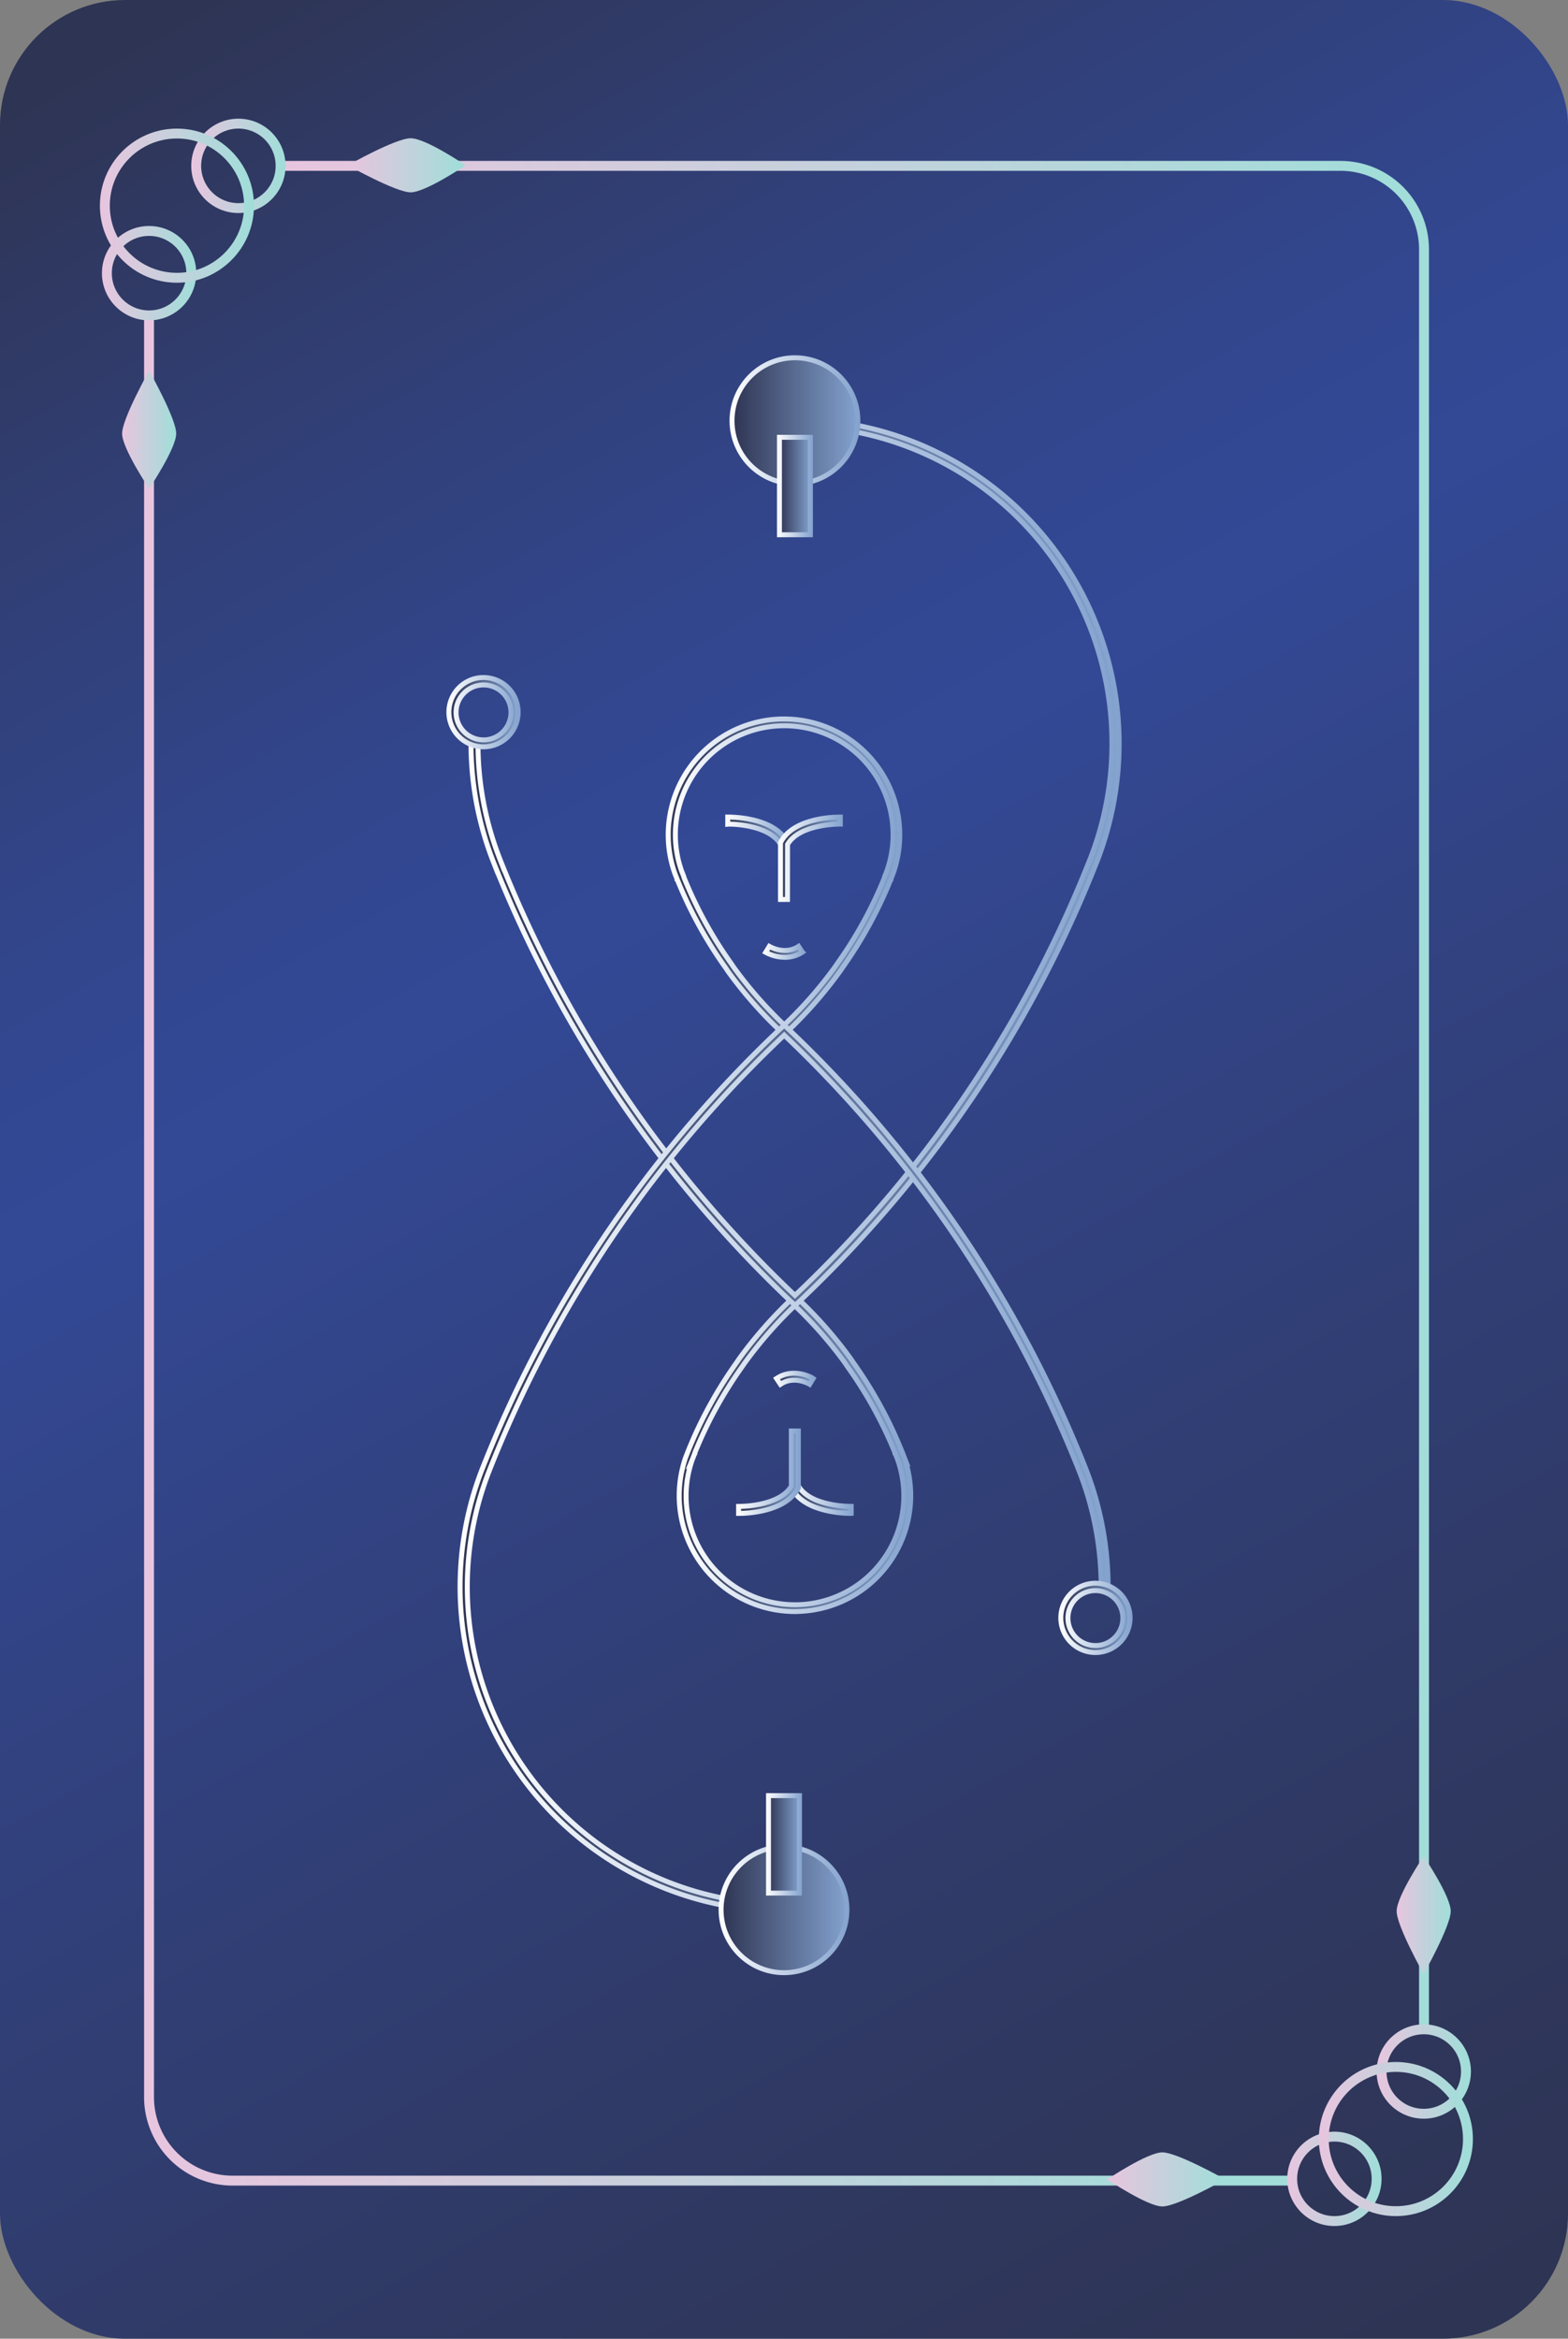 <svg xmlns="http://www.w3.org/2000/svg" xmlns:xlink="http://www.w3.org/1999/xlink" width="316.89" height="472.49" viewBox="0 0 316.89 472.49"><rect x="0" y="0" width="316.89" height="472.49" fill="#808080" stroke="none"/><defs><style>.cls-1{fill:url(#未命名漸層_191);}.cls-10,.cls-13,.cls-2,.cls-3,.cls-4,.cls-5,.cls-8,.cls-9{fill:none;stroke-width:2px;}.cls-10,.cls-13,.cls-14,.cls-15,.cls-16,.cls-17,.cls-18,.cls-19,.cls-2,.cls-20,.cls-21,.cls-22,.cls-23,.cls-24,.cls-25,.cls-26,.cls-27,.cls-28,.cls-29,.cls-3,.cls-4,.cls-5,.cls-8,.cls-9{stroke-miterlimit:10;}.cls-2{stroke:url(#未命名漸層_42);}.cls-3{stroke:url(#未命名漸層_42-2);}.cls-4{stroke:url(#未命名漸層_42-3);}.cls-5{stroke:url(#未命名漸層_42-4);}.cls-6{fill:url(#未命名漸層_42-5);}.cls-7{fill:url(#未命名漸層_42-6);}.cls-8{stroke:url(#未命名漸層_42-7);}.cls-9{stroke:url(#未命名漸層_42-8);}.cls-10{stroke:url(#未命名漸層_42-9);}.cls-11{fill:url(#未命名漸層_42-10);}.cls-12{fill:url(#未命名漸層_42-11);}.cls-13{stroke:url(#未命名漸層_42-12);}.cls-14{fill:url(#未命名漸層_47);stroke:url(#未命名漸層_44);}.cls-15{fill:url(#未命名漸層_47-2);stroke:url(#未命名漸層_44-2);}.cls-16{fill:url(#未命名漸層_47-3);stroke:url(#未命名漸層_44-3);}.cls-17{fill:url(#未命名漸層_47-4);stroke:url(#未命名漸層_44-4);}.cls-18{fill:url(#未命名漸層_47-5);stroke:url(#未命名漸層_44-5);}.cls-19{fill:url(#未命名漸層_47-6);stroke:url(#未命名漸層_44-6);}.cls-20{fill:url(#未命名漸層_47-7);stroke:url(#未命名漸層_44-7);}.cls-21{fill:url(#未命名漸層_47-8);stroke:url(#未命名漸層_44-8);}.cls-22{fill:url(#未命名漸層_47-9);stroke:url(#未命名漸層_44-9);}.cls-23{fill:url(#未命名漸層_47-10);stroke:url(#未命名漸層_44-10);}.cls-24{fill:url(#未命名漸層_47-11);stroke:url(#未命名漸層_44-11);}.cls-25{fill:url(#未命名漸層_47-12);stroke:url(#未命名漸層_44-12);}.cls-26{fill:url(#未命名漸層_47-13);stroke:url(#未命名漸層_44-13);}.cls-27{fill:url(#未命名漸層_47-14);stroke:url(#未命名漸層_44-14);}.cls-28{fill:url(#未命名漸層_47-15);stroke:url(#未命名漸層_44-15);}.cls-29{fill:url(#未命名漸層_47-16);stroke:url(#未命名漸層_44-16);}</style><linearGradient id="未命名漸層_191" x1="29.8" y1="4.68" x2="290.74" y2="474.37" gradientUnits="userSpaceOnUse"><stop offset="0" stop-color="#2e3453"/><stop offset="0.16" stop-color="#313f76"/><stop offset="0.29" stop-color="#32468d"/><stop offset="0.38" stop-color="#334996"/><stop offset="0.52" stop-color="#324384"/><stop offset="0.83" stop-color="#2f3860"/><stop offset="1" stop-color="#2e3453"/></linearGradient><linearGradient id="未命名漸層_42" x1="29.13" y1="252.63" x2="261.12" y2="252.63" gradientUnits="userSpaceOnUse"><stop offset="0" stop-color="#e8c5df"/><stop offset="0.96" stop-color="#a2ddd9"/></linearGradient><linearGradient id="未命名漸層_42-2" x1="56.71" y1="221.25" x2="288.79" y2="221.25" xlink:href="#未命名漸層_42"/><linearGradient id="未命名漸層_42-3" x1="38.66" y1="33.51" x2="57.71" y2="33.51" xlink:href="#未命名漸層_42"/><linearGradient id="未命名漸層_42-4" x1="20.6" y1="55.19" x2="39.65" y2="55.19" xlink:href="#未命名漸層_42"/><linearGradient id="未命名漸層_42-5" x1="70.25" y1="33.4" x2="94.09" y2="33.4" xlink:href="#未命名漸層_42"/><linearGradient id="未命名漸層_42-6" x1="24.68" y1="86.8" x2="35.61" y2="86.8" xlink:href="#未命名漸層_42"/><linearGradient id="未命名漸層_42-7" x1="20.19" y1="41.55" x2="51.34" y2="41.55" xlink:href="#未命名漸層_42"/><linearGradient id="未命名漸層_42-8" x1="260.15" y1="440.19" x2="279.2" y2="440.19" xlink:href="#未命名漸層_42"/><linearGradient id="未命名漸層_42-9" x1="278.21" y1="418.51" x2="297.26" y2="418.51" xlink:href="#未命名漸層_42"/><linearGradient id="未命名漸層_42-10" x1="223.77" y1="440.3" x2="247.61" y2="440.3" xlink:href="#未命名漸層_42"/><linearGradient id="未命名漸層_42-11" x1="282.26" y1="386.9" x2="293.19" y2="386.9" xlink:href="#未命名漸層_42"/><linearGradient id="未命名漸層_42-12" x1="266.52" y1="432.15" x2="297.67" y2="432.15" xlink:href="#未命名漸層_42"/><linearGradient id="未命名漸層_47" x1="137.26" y1="293.69" x2="184.06" y2="293.69" gradientUnits="userSpaceOnUse"><stop offset="0" stop-color="#2e3453"/><stop offset="1" stop-color="#83a2ce"/></linearGradient><linearGradient id="未命名漸層_44" x1="136.76" y1="293.6" x2="184.56" y2="293.6" gradientUnits="userSpaceOnUse"><stop offset="0" stop-color="#fff"/><stop offset="1" stop-color="#83a2ce"/></linearGradient><linearGradient id="未命名漸層_47-2" x1="95.19" y1="174.21" x2="226.13" y2="174.21" xlink:href="#未命名漸層_47"/><linearGradient id="未命名漸層_44-2" x1="94.69" y1="174.31" x2="226.63" y2="174.31" xlink:href="#未命名漸層_44"/><linearGradient id="未命名漸層_47-3" x1="90.76" y1="143.92" x2="104.68" y2="143.92" xlink:href="#未命名漸層_47"/><linearGradient id="未命名漸層_44-3" x1="90.26" y1="143.92" x2="105.18" y2="143.92" xlink:href="#未命名漸層_44"/><linearGradient id="未命名漸層_47-4" x1="147.94" y1="85" x2="173.38" y2="85" xlink:href="#未命名漸層_47"/><linearGradient id="未命名漸層_44-4" x1="147.44" y1="85" x2="173.88" y2="85" xlink:href="#未命名漸層_44"/><linearGradient id="未命名漸層_47-5" x1="160.04" y1="302.91" x2="172.06" y2="302.91" xlink:href="#未命名漸層_47"/><linearGradient id="未命名漸層_44-5" x1="159.36" y1="302.82" x2="172.57" y2="302.82" xlink:href="#未命名漸層_44"/><linearGradient id="未命名漸層_47-6" x1="149.27" y1="297.42" x2="161.37" y2="297.42" xlink:href="#未命名漸層_47"/><linearGradient id="未命名漸層_44-6" x1="148.76" y1="297.42" x2="161.87" y2="297.42" xlink:href="#未命名漸層_44"/><linearGradient id="未命名漸層_47-7" x1="156.94" y1="278.54" x2="164.36" y2="278.54" xlink:href="#未命名漸層_47"/><linearGradient id="未命名漸層_44-7" x1="156.25" y1="278.64" x2="165.04" y2="278.64" xlink:href="#未命名漸層_44"/><linearGradient id="未命名漸層_47-8" x1="157.53" y1="98.2" x2="163.79" y2="98.2" gradientTransform="translate(321.32 196.4) rotate(-180)" xlink:href="#未命名漸層_47"/><linearGradient id="未命名漸層_44-8" x1="157.03" y1="98.2" x2="164.29" y2="98.2" gradientTransform="translate(321.32 196.4) rotate(-180)" xlink:href="#未命名漸層_44"/><linearGradient id="未命名漸層_47-9" x1="135.05" y1="177.13" x2="181.84" y2="177.13" xlink:href="#未命名漸層_47"/><linearGradient id="未命名漸層_44-9" x1="134.55" y1="177.22" x2="182.34" y2="177.22" xlink:href="#未命名漸層_44"/><linearGradient id="未命名漸層_47-10" x1="92.98" y1="296.61" x2="223.92" y2="296.61" xlink:href="#未命名漸層_47"/><linearGradient id="未命名漸層_44-10" x1="92.48" y1="296.51" x2="224.42" y2="296.51" xlink:href="#未命名漸層_44"/><linearGradient id="未命名漸層_47-11" x1="214.43" y1="326.9" x2="228.35" y2="326.9" xlink:href="#未命名漸層_47"/><linearGradient id="未命名漸層_44-11" x1="213.93" y1="326.9" x2="228.85" y2="326.9" xlink:href="#未命名漸層_44"/><linearGradient id="未命名漸層_47-12" x1="145.73" y1="385.82" x2="171.17" y2="385.82" xlink:href="#未命名漸層_47"/><linearGradient id="未命名漸層_44-12" x1="145.23" y1="385.82" x2="171.67" y2="385.82" xlink:href="#未命名漸層_44"/><linearGradient id="未命名漸層_47-13" x1="147.05" y1="167.91" x2="159.07" y2="167.91" xlink:href="#未命名漸層_47"/><linearGradient id="未命名漸層_44-13" x1="146.54" y1="168" x2="159.75" y2="168" xlink:href="#未命名漸層_44"/><linearGradient id="未命名漸層_47-14" x1="157.74" y1="173.4" x2="169.84" y2="173.4" xlink:href="#未命名漸層_47"/><linearGradient id="未命名漸層_44-14" x1="157.24" y1="173.4" x2="170.35" y2="173.4" xlink:href="#未命名漸層_44"/><linearGradient id="未命名漸層_47-15" x1="154.75" y1="192.28" x2="162.17" y2="192.28" xlink:href="#未命名漸層_47"/><linearGradient id="未命名漸層_44-15" x1="154.07" y1="192.18" x2="162.86" y2="192.18" xlink:href="#未命名漸層_44"/><linearGradient id="未命名漸層_47-16" x1="155.32" y1="372.62" x2="161.58" y2="372.62" xlink:href="#未命名漸層_47"/><linearGradient id="未命名漸層_44-16" x1="154.82" y1="372.62" x2="162.08" y2="372.62" xlink:href="#未命名漸層_44"/></defs><g id="圖層_2" data-name="圖層 2"><g id="圖層_1-2" data-name="圖層 1"><rect class="cls-1" width="316.89" height="472.49" rx="25.28"/><path class="cls-2" d="M261.12,440.55H47a16.88,16.88,0,0,1-16.88-16.88v-360"/><path class="cls-3" d="M56.71,33.51H270.9a16.89,16.89,0,0,1,16.89,16.88V410"/><circle class="cls-4" cx="48.18" cy="33.51" r="8.53"/><circle class="cls-5" cx="30.13" cy="55.19" r="8.53"/><path class="cls-6" d="M83,38.86c-3,0-12.71-5.46-12.71-5.46S79.94,27.93,83,27.93,94.09,33.4,94.09,33.4,86,38.86,83,38.86Z"/><path class="cls-7" d="M24.68,87.59c0-3,5.46-12.71,5.46-12.71s5.47,9.69,5.47,12.71-5.47,11.13-5.47,11.13S24.68,90.61,24.68,87.59Z"/><circle class="cls-8" cx="35.76" cy="41.55" r="14.57"/><circle class="cls-9" cx="269.68" cy="440.19" r="8.53"/><circle class="cls-10" cx="287.74" cy="418.51" r="8.53"/><path class="cls-11" d="M234.91,434.84c3,0,12.7,5.46,12.7,5.46s-9.68,5.47-12.7,5.47-11.14-5.47-11.14-5.47S231.89,434.84,234.91,434.84Z"/><path class="cls-12" d="M293.19,386.11c0,3-5.47,12.71-5.47,12.71s-5.46-9.69-5.46-12.71S287.72,375,287.72,375,293.19,383.09,293.19,386.11Z"/><circle class="cls-13" cx="282.1" cy="432.15" r="14.57"/><path class="cls-14" d="M160.65,325.58a23.42,23.42,0,0,1-23.39-23.39,23.88,23.88,0,0,1,1.34-7.84l.15-.36c.15-.39.24-.65.35-.9h0a86.27,86.27,0,0,1,9.74-17.77c.22-.33.47-.7.73-1.06a86.26,86.26,0,0,1,10.6-12l.48-.45.49.45a84.9,84.9,0,0,1,10.62,12c.21.29.42.59.62.91a86,86,0,0,1,9.84,17.91h0c.11.25.21.51.31.77l.19.49a23.42,23.42,0,0,1-22.07,31.23Zm-20.3-31.81c-.08.2-.16.4-.23.6l-.19.47a22,22,0,1,0,41.46,0l-.13-.33c-.12-.31-.2-.53-.29-.73l-.1-.11v-.15A84.58,84.58,0,0,0,171.2,276c-.2-.32-.38-.58-.58-.85a83.55,83.55,0,0,0-10-11.36,84.53,84.53,0,0,0-9.95,11.35c-.25.34-.48.68-.7,1a84.25,84.25,0,0,0-9.55,17.4v.15Z"/><path class="cls-15" d="M160.65,263.72l-.48-.46a248.16,248.16,0,0,1-60.4-89l-.06-.14a65.27,65.27,0,0,1-4.52-24H96.6a63.82,63.82,0,0,0,4.37,23.3l.07.18a246.73,246.73,0,0,0,59.62,88.11,246.82,246.82,0,0,0,29.5-33.46,2.33,2.33,0,0,1,.22-.32,243.76,243.76,0,0,0,29.89-54.31l.07-.15a64.11,64.11,0,0,0-59.67-87.4V84.71a65.54,65.54,0,0,1,61,89.43l-.06.14a245.64,245.64,0,0,1-30.06,54.58,2,2,0,0,0-.16.22,247.47,247.47,0,0,1-30.2,34.18Z"/><path class="cls-16" d="M97.72,150.88a7,7,0,1,1,7-7A7,7,0,0,1,97.72,150.88Zm0-12.5a5.55,5.55,0,1,0,5.55,5.54A5.55,5.55,0,0,0,97.72,138.38Z"/><circle class="cls-17" cx="160.66" cy="85" r="12.72"/><path class="cls-18" d="M171.88,305.75c-1.34,0-9.23-.21-11.84-5l1.24-.67c2.38,4.37,10.67,4.25,10.75,4.25l0,1.41Z"/><path class="cls-19" d="M149.45,305.75h-.18l0-1.41c.08,0,8.18.11,10.66-4.1V289.1h1.42v11.49l-.09.16C158.67,305.54,150.78,305.75,149.45,305.75Z"/><path class="cls-20" d="M163.63,279.67c-.13-.08-3.15-1.84-5.91,0l-.78-1.18c3.52-2.33,7.26-.12,7.42,0Z"/><rect class="cls-21" x="157.53" y="88.36" width="6.26" height="19.69" transform="translate(321.32 196.4) rotate(180)"/><path class="cls-22" d="M158.46,209l-.49-.45a84.9,84.9,0,0,1-10.62-12c-.21-.29-.42-.59-.62-.91a85.85,85.85,0,0,1-9.79-17.79l-.11-.11v-.15l-.27-.69-.17-.43a23.4,23.4,0,1,1,44.11,0l-.14.36c-.11.29-.2.53-.3.76v.15l-.1.11a86.38,86.38,0,0,1-9.69,17.65c-.22.33-.47.7-.74,1.06a85.54,85.54,0,0,1-10.59,12Zm-20.22-31.7a84.41,84.41,0,0,0,9.67,17.55c.2.32.38.58.58.85a83.55,83.55,0,0,0,10,11.36,84.53,84.53,0,0,0,10-11.35c.25-.34.48-.68.7-1a84.44,84.44,0,0,0,9.55-17.39l0-.12h0l.06-.14.26-.66.16-.41a22,22,0,1,0-41.46,0l.13.33.29.73Z"/><path class="cls-23" d="M158.44,386.11a65.54,65.54,0,0,1-60.95-89.43l.06-.14A245.64,245.64,0,0,1,127.61,242a2,2,0,0,0,.16-.22A247.47,247.47,0,0,1,158,207.56l.49-.46.48.46a248.25,248.25,0,0,1,60.4,89l.06.15a65.27,65.27,0,0,1,4.52,24h-1.41a63.93,63.93,0,0,0-4.36-23.29h0l-.07-.18a246.86,246.86,0,0,0-59.62-88.11A246.22,246.22,0,0,0,129,242.51a2.33,2.33,0,0,1-.22.32,244.2,244.2,0,0,0-29.9,54.31l-.06.15a64.11,64.11,0,0,0,59.67,87.4Z"/><path class="cls-24" d="M221.39,333.86a7,7,0,1,1,7-7A7,7,0,0,1,221.39,333.86Zm0-12.51a5.55,5.55,0,1,0,5.54,5.55A5.56,5.56,0,0,0,221.39,321.35Z"/><circle class="cls-25" cx="158.45" cy="385.82" r="12.72"/><path class="cls-26" d="M157.83,170.74c-2.38-4.37-10.67-4.26-10.75-4.25l0-1.42c.37,0,9.23-.13,12,5Z"/><path class="cls-27" d="M159.15,181.72h-1.41V170.23l.09-.16c2.79-5.13,11.65-5,12-5l0,1.42c-.08,0-8.18-.11-10.67,4.1Z"/><path class="cls-28" d="M158.63,193.4a8.19,8.19,0,0,1-3.88-1l.73-1.21c.13.07,3.14,1.84,5.91,0l.78,1.18A6.28,6.28,0,0,1,158.63,193.4Z"/><rect class="cls-29" x="155.32" y="362.77" width="6.26" height="19.69"/></g></g></svg>